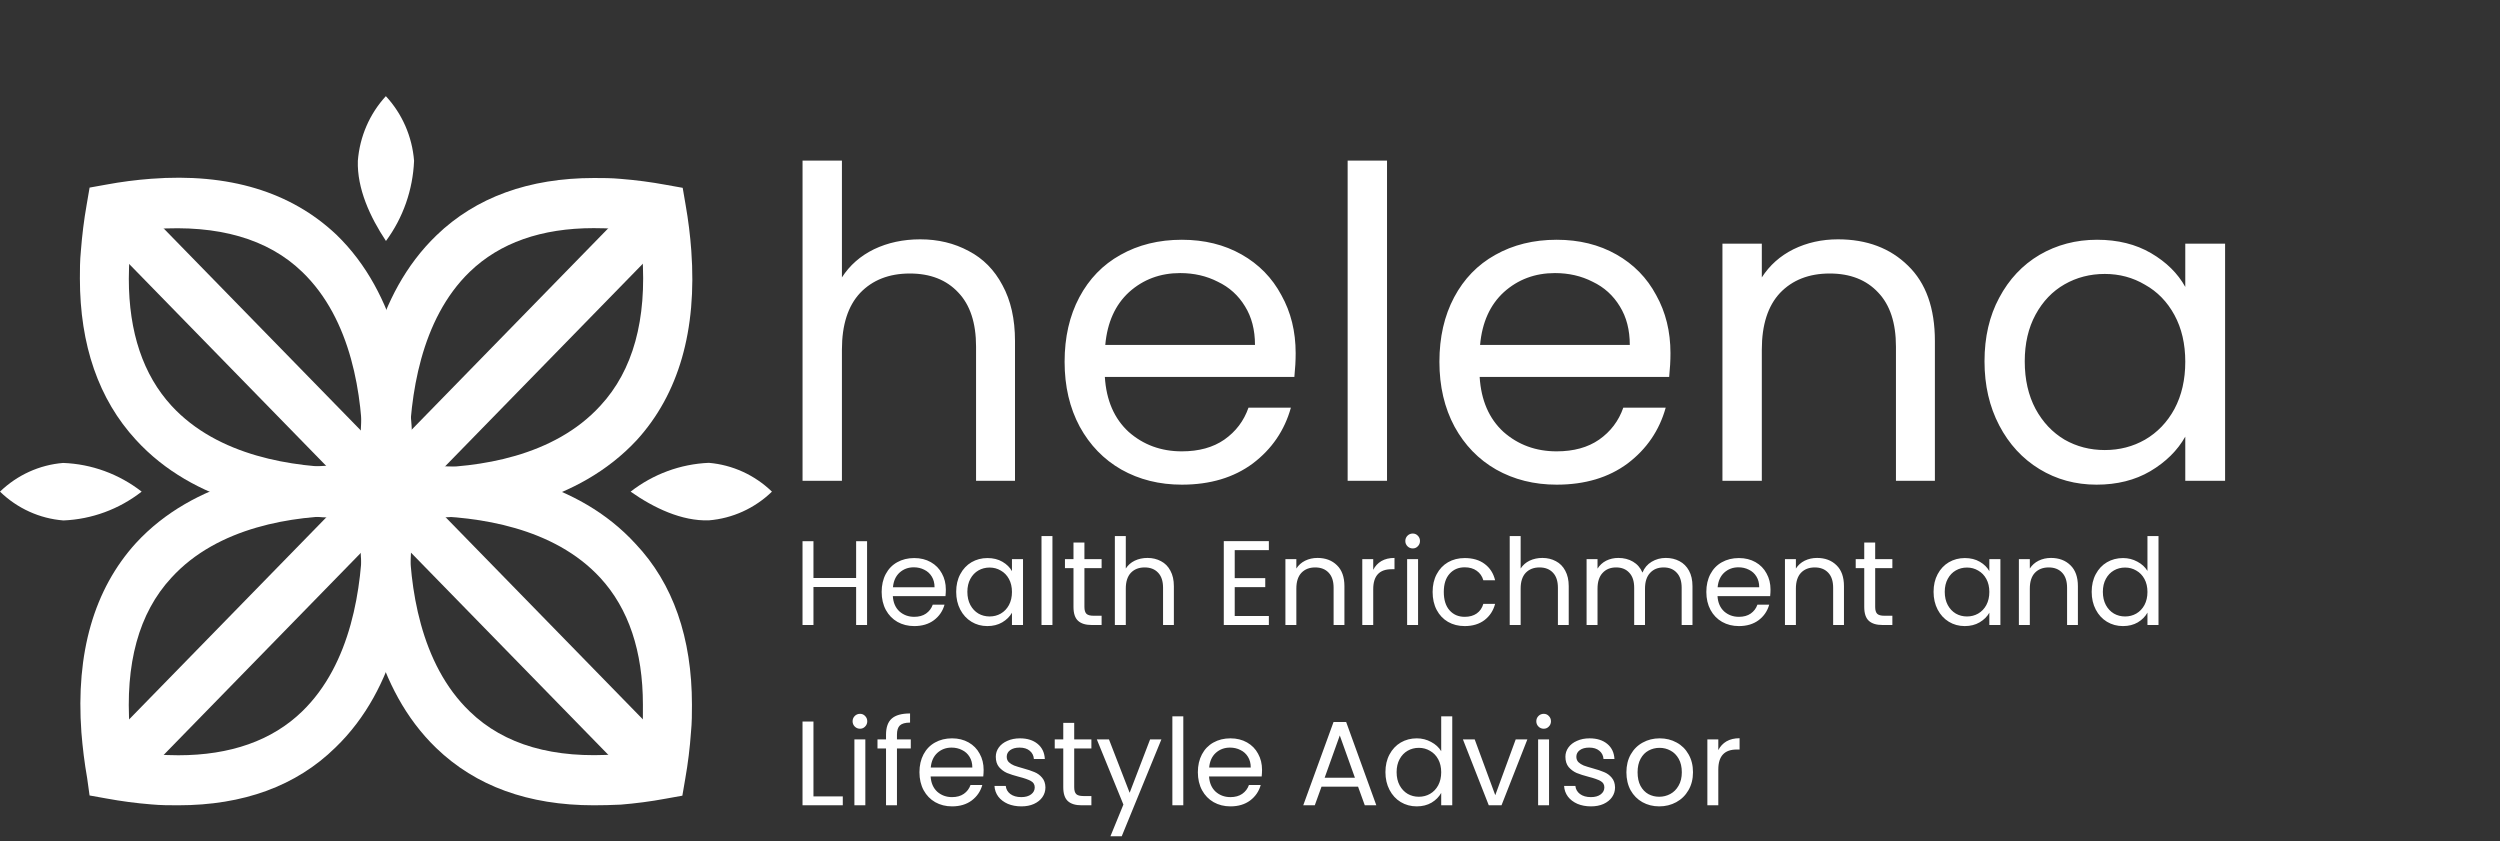 <svg width="208" height="70" viewBox="0 0 208 70" fill="none" xmlns="http://www.w3.org/2000/svg">
<rect x="0" y="0" width="208" height="70" fill="#333333" stroke="none"/>
<path d="M76.564 19.912C78.052 19.912 79.396 20.236 80.596 20.884C81.796 21.508 82.732 22.456 83.404 23.728C84.1 25 84.448 26.548 84.448 28.372V40H81.208V28.84C81.208 26.872 80.716 25.372 79.732 24.34C78.748 23.284 77.404 22.756 75.7 22.756C73.972 22.756 72.592 23.296 71.56 24.376C70.552 25.456 70.048 27.028 70.048 29.092V40H66.772V13.36H70.048V23.08C70.696 22.072 71.584 21.292 72.712 20.74C73.864 20.188 75.148 19.912 76.564 19.912ZM107.799 29.38C107.799 30.004 107.763 30.664 107.691 31.36H91.923C92.043 33.304 92.703 34.828 93.903 35.932C95.127 37.012 96.603 37.552 98.331 37.552C99.747 37.552 100.923 37.228 101.859 36.58C102.819 35.908 103.491 35.02 103.875 33.916H107.403C106.875 35.812 105.819 37.36 104.235 38.56C102.651 39.736 100.683 40.324 98.331 40.324C96.459 40.324 94.779 39.904 93.291 39.064C91.827 38.224 90.675 37.036 89.835 35.5C88.995 33.94 88.575 32.14 88.575 30.1C88.575 28.06 88.983 26.272 89.799 24.736C90.615 23.2 91.755 22.024 93.219 21.208C94.707 20.368 96.411 19.948 98.331 19.948C100.203 19.948 101.859 20.356 103.299 21.172C104.739 21.988 105.843 23.116 106.611 24.556C107.403 25.972 107.799 27.58 107.799 29.38ZM104.415 28.696C104.415 27.448 104.139 26.38 103.587 25.492C103.035 24.58 102.279 23.896 101.319 23.44C100.383 22.96 99.339 22.72 98.187 22.72C96.531 22.72 95.115 23.248 93.939 24.304C92.787 25.36 92.127 26.824 91.959 28.696H104.415ZM115.4 13.36V40H112.124V13.36H115.4ZM138.983 29.38C138.983 30.004 138.947 30.664 138.875 31.36H123.107C123.227 33.304 123.887 34.828 125.087 35.932C126.311 37.012 127.787 37.552 129.515 37.552C130.931 37.552 132.107 37.228 133.043 36.58C134.003 35.908 134.675 35.02 135.059 33.916H138.587C138.059 35.812 137.003 37.36 135.419 38.56C133.835 39.736 131.867 40.324 129.515 40.324C127.643 40.324 125.963 39.904 124.475 39.064C123.011 38.224 121.859 37.036 121.019 35.5C120.179 33.94 119.759 32.14 119.759 30.1C119.759 28.06 120.167 26.272 120.983 24.736C121.799 23.2 122.939 22.024 124.403 21.208C125.891 20.368 127.595 19.948 129.515 19.948C131.387 19.948 133.043 20.356 134.483 21.172C135.923 21.988 137.027 23.116 137.795 24.556C138.587 25.972 138.983 27.58 138.983 29.38ZM135.599 28.696C135.599 27.448 135.323 26.38 134.771 25.492C134.219 24.58 133.463 23.896 132.503 23.44C131.567 22.96 130.523 22.72 129.371 22.72C127.715 22.72 126.299 23.248 125.123 24.304C123.971 25.36 123.311 26.824 123.143 28.696H135.599ZM152.919 19.912C155.319 19.912 157.263 20.644 158.751 22.108C160.239 23.548 160.983 25.636 160.983 28.372V40H157.743V28.84C157.743 26.872 157.251 25.372 156.267 24.34C155.283 23.284 153.939 22.756 152.235 22.756C150.507 22.756 149.127 23.296 148.095 24.376C147.087 25.456 146.583 27.028 146.583 29.092V40H143.307V20.272H146.583V23.08C147.231 22.072 148.107 21.292 149.211 20.74C150.339 20.188 151.575 19.912 152.919 19.912ZM165.111 30.064C165.111 28.048 165.519 26.284 166.335 24.772C167.151 23.236 168.267 22.048 169.683 21.208C171.123 20.368 172.719 19.948 174.471 19.948C176.199 19.948 177.699 20.32 178.971 21.064C180.243 21.808 181.191 22.744 181.815 23.872V20.272H185.127V40H181.815V36.328C181.167 37.48 180.195 38.44 178.899 39.208C177.627 39.952 176.139 40.324 174.435 40.324C172.683 40.324 171.099 39.892 169.683 39.028C168.267 38.164 167.151 36.952 166.335 35.392C165.519 33.832 165.111 32.056 165.111 30.064ZM181.815 30.1C181.815 28.612 181.515 27.316 180.915 26.212C180.315 25.108 179.499 24.268 178.467 23.692C177.459 23.092 176.343 22.792 175.119 22.792C173.895 22.792 172.779 23.08 171.771 23.656C170.763 24.232 169.959 25.072 169.359 26.176C168.759 27.28 168.459 28.576 168.459 30.064C168.459 31.576 168.759 32.896 169.359 34.024C169.959 35.128 170.763 35.98 171.771 36.58C172.779 37.156 173.895 37.444 175.119 37.444C176.343 37.444 177.459 37.156 178.467 36.58C179.499 35.98 180.315 35.128 180.915 34.024C181.515 32.896 181.815 31.588 181.815 30.1Z" fill="white"/>
<path d="M33.554 39.427L30.676 42.376L53.582 65.847L56.46 62.898L33.554 39.427Z" fill="white"/>
<path d="M49.401 67C43.961 67 39.573 65.402 36.291 62.234C31.142 57.264 30.017 49.683 29.945 44.193V43.775C29.945 42.772 29.945 41.769 30.054 40.784L30.18 38.991L31.93 38.861C33.082 38.768 34.179 38.731 35.294 38.749C40.634 38.749 48.041 39.948 52.883 45.252C56.001 48.55 57.57 53.065 57.57 58.639C57.57 59.354 57.57 60.107 57.488 60.933C57.398 62.22 57.241 63.501 57.017 64.77L56.772 66.201L55.376 66.451C54.134 66.684 52.883 66.842 51.659 66.944C50.891 66.981 50.139 67 49.401 67ZM34.052 42.892C34.052 43.181 34.052 43.459 34.052 43.747V44.175C34.052 48.819 34.959 55.239 39.084 59.196C41.958 61.983 46.083 63.154 51.359 62.754C51.985 62.708 52.611 62.633 53.245 62.55C53.327 61.9 53.39 61.249 53.445 60.617C53.499 59.986 53.49 59.243 53.49 58.639C53.49 54.189 52.302 50.64 49.945 48.076C46.083 43.886 39.827 42.958 35.267 42.92L34.052 42.892Z" fill="white"/>
<path d="M10.651 15.967L7.773 18.917L30.679 42.388L33.557 39.438L10.651 15.967Z" fill="white"/>
<path d="M29.376 43.097H28.905C23.556 43.097 16.157 41.898 11.307 36.594C8.215 33.231 6.647 28.716 6.647 23.17C6.647 22.455 6.647 21.702 6.729 20.876C6.828 19.594 6.982 18.321 7.209 17.039L7.454 15.608L8.85 15.357C10.08 15.129 11.321 14.968 12.567 14.874C19.032 14.382 24.199 15.952 27.98 19.519C33.121 24.48 34.254 32.07 34.326 37.551V37.997C34.326 39 34.326 40.003 34.218 40.988L34.018 42.846L32.268 42.976C31.28 43.06 30.328 43.097 29.376 43.097ZM10.99 19.259C10.899 19.91 10.836 20.56 10.79 21.192C10.745 21.823 10.718 22.576 10.718 23.198C10.718 27.648 11.915 31.197 14.272 33.761C18.134 37.96 24.381 38.879 28.941 38.916H30.174C30.174 38.629 30.174 38.35 30.174 38.062V37.635C30.174 32.989 29.267 26.57 25.133 22.613C22.277 19.854 18.134 18.692 12.876 19.055C12.25 19.101 11.624 19.176 10.99 19.259Z" fill="white"/>
<path d="M30.67 39.435L7.764 62.906L10.643 65.855L33.549 42.384L30.67 39.435Z" fill="white"/>
<path d="M14.832 67C14.134 67 13.381 67 12.583 66.926C11.331 66.826 10.084 66.661 8.848 66.433L7.452 66.183L7.252 64.743C7.026 63.461 6.872 62.188 6.772 60.934C6.291 54.31 7.833 49.015 11.305 45.188C16.155 39.92 23.554 38.759 28.912 38.685H29.347C30.317 38.685 31.296 38.685 32.266 38.796L34.016 38.926L34.143 40.719C34.234 41.899 34.27 43.023 34.252 44.166C34.206 49.647 33.073 57.227 27.905 62.197C24.651 65.393 20.244 67 14.832 67ZM10.988 62.559C11.622 62.643 12.248 62.718 12.873 62.764C13.499 62.81 14.224 62.838 14.832 62.838C19.174 62.838 22.638 61.612 25.131 59.197C29.229 55.239 30.136 48.839 30.172 44.166C30.172 43.738 30.172 43.32 30.172 42.902H28.921C24.388 42.902 18.123 43.831 14.261 48.067C11.541 51.003 10.398 55.23 10.788 60.636C10.879 61.259 10.879 61.9 10.988 62.55V62.559Z" fill="white"/>
<path d="M53.573 15.953L30.667 39.423L33.545 42.373L56.451 18.902L53.573 15.953Z" fill="white"/>
<path d="M34.878 43.097C33.908 43.097 32.92 43.097 31.968 42.986L30.218 42.847L30.082 41.054C30 39.865 29.964 38.74 29.973 37.607C29.973 32.126 31.152 24.546 36.319 19.576C39.592 16.417 44.008 14.81 49.42 14.81C50.118 14.81 50.871 14.81 51.66 14.884C52.915 14.984 54.165 15.148 55.404 15.377L56.8 15.627L57.045 17.058C57.267 18.318 57.425 19.59 57.517 20.867C57.997 27.491 56.465 32.786 52.983 36.613C48.051 41.918 40.671 43.051 35.358 43.097H34.878ZM34.053 38.917H35.304C39.837 38.917 46.093 37.988 49.955 33.752C52.675 30.816 53.827 26.589 53.437 21.183C53.382 20.551 53.319 19.901 53.237 19.25C52.602 19.167 51.968 19.093 51.342 19.046C50.717 19 50.001 18.981 49.393 18.981C45.05 18.981 41.587 20.198 39.085 22.613C34.987 26.571 34.089 32.971 34.044 37.654C34.044 38.081 34.044 38.499 34.053 38.917Z" fill="white"/>
<path d="M11.786 40.904C9.908 42.369 7.635 43.205 5.277 43.301C3.301 43.147 1.438 42.301 0 40.904C1.434 39.52 3.285 38.678 5.249 38.517C7.617 38.602 9.9 39.436 11.786 40.904Z" fill="white"/>
<path d="M52.467 40.905C54.347 39.443 56.619 38.606 58.977 38.508C60.941 38.675 62.792 39.52 64.226 40.905C62.794 42.292 60.941 43.134 58.977 43.293C56.719 43.367 54.398 42.261 52.467 40.905Z" fill="white"/>
<path d="M32.112 20.049C30.779 18.042 29.701 15.683 29.773 13.379C29.93 11.367 30.752 9.469 32.103 8C33.463 9.465 34.292 11.363 34.451 13.379C34.352 15.794 33.536 18.121 32.112 20.049Z" fill="white"/>
<path d="M72.14 45.03V52H71.23V48.84H67.68V52H66.77V45.03H67.68V48.09H71.23V45.03H72.14ZM78.694 49.05C78.694 49.223 78.684 49.407 78.664 49.6H74.284C74.317 50.14 74.501 50.563 74.834 50.87C75.174 51.17 75.584 51.32 76.064 51.32C76.457 51.32 76.784 51.23 77.044 51.05C77.311 50.863 77.497 50.617 77.604 50.31H78.584C78.437 50.837 78.144 51.267 77.704 51.6C77.264 51.927 76.717 52.09 76.064 52.09C75.544 52.09 75.077 51.973 74.664 51.74C74.257 51.507 73.937 51.177 73.704 50.75C73.471 50.317 73.354 49.817 73.354 49.25C73.354 48.683 73.467 48.187 73.694 47.76C73.921 47.333 74.237 47.007 74.644 46.78C75.057 46.547 75.531 46.43 76.064 46.43C76.584 46.43 77.044 46.543 77.444 46.77C77.844 46.997 78.15 47.31 78.364 47.71C78.584 48.103 78.694 48.55 78.694 49.05ZM77.754 48.86C77.754 48.513 77.677 48.217 77.524 47.97C77.371 47.717 77.16 47.527 76.894 47.4C76.634 47.267 76.344 47.2 76.024 47.2C75.564 47.2 75.171 47.347 74.844 47.64C74.524 47.933 74.341 48.34 74.294 48.86H77.754ZM79.555 49.24C79.555 48.68 79.668 48.19 79.895 47.77C80.122 47.343 80.432 47.013 80.825 46.78C81.225 46.547 81.668 46.43 82.155 46.43C82.635 46.43 83.052 46.533 83.405 46.74C83.758 46.947 84.022 47.207 84.195 47.52V46.52H85.115V52H84.195V50.98C84.015 51.3 83.745 51.567 83.385 51.78C83.032 51.987 82.618 52.09 82.145 52.09C81.658 52.09 81.218 51.97 80.825 51.73C80.432 51.49 80.122 51.153 79.895 50.72C79.668 50.287 79.555 49.793 79.555 49.24ZM84.195 49.25C84.195 48.837 84.112 48.477 83.945 48.17C83.778 47.863 83.552 47.63 83.265 47.47C82.985 47.303 82.675 47.22 82.335 47.22C81.995 47.22 81.685 47.3 81.405 47.46C81.125 47.62 80.902 47.853 80.735 48.16C80.568 48.467 80.485 48.827 80.485 49.24C80.485 49.66 80.568 50.027 80.735 50.34C80.902 50.647 81.125 50.883 81.405 51.05C81.685 51.21 81.995 51.29 82.335 51.29C82.675 51.29 82.985 51.21 83.265 51.05C83.552 50.883 83.778 50.647 83.945 50.34C84.112 50.027 84.195 49.663 84.195 49.25ZM87.563 44.6V52H86.653V44.6H87.563ZM90.224 47.27V50.5C90.224 50.767 90.28 50.957 90.394 51.07C90.507 51.177 90.704 51.23 90.984 51.23H91.654V52H90.834C90.327 52 89.947 51.883 89.694 51.65C89.44 51.417 89.314 51.033 89.314 50.5V47.27H88.604V46.52H89.314V45.14H90.224V46.52H91.654V47.27H90.224ZM95.476 46.42C95.89 46.42 96.263 46.51 96.596 46.69C96.93 46.863 97.19 47.127 97.376 47.48C97.57 47.833 97.666 48.263 97.666 48.77V52H96.766V48.9C96.766 48.353 96.63 47.937 96.356 47.65C96.083 47.357 95.71 47.21 95.236 47.21C94.756 47.21 94.373 47.36 94.086 47.66C93.806 47.96 93.666 48.397 93.666 48.97V52H92.756V44.6H93.666V47.3C93.846 47.02 94.093 46.803 94.406 46.65C94.726 46.497 95.083 46.42 95.476 46.42ZM102.729 45.77V48.1H105.269V48.85H102.729V51.25H105.569V52H101.819V45.02H105.569V45.77H102.729ZM109.616 46.42C110.282 46.42 110.822 46.623 111.236 47.03C111.649 47.43 111.856 48.01 111.856 48.77V52H110.956V48.9C110.956 48.353 110.819 47.937 110.546 47.65C110.272 47.357 109.899 47.21 109.426 47.21C108.946 47.21 108.562 47.36 108.276 47.66C107.996 47.96 107.856 48.397 107.856 48.97V52H106.946V46.52H107.856V47.3C108.036 47.02 108.279 46.803 108.586 46.65C108.899 46.497 109.242 46.42 109.616 46.42ZM114.252 47.41C114.412 47.097 114.639 46.853 114.932 46.68C115.232 46.507 115.596 46.42 116.022 46.42V47.36H115.782C114.762 47.36 114.252 47.913 114.252 49.02V52H113.342V46.52H114.252V47.41ZM117.543 45.63C117.369 45.63 117.223 45.57 117.103 45.45C116.983 45.33 116.923 45.183 116.923 45.01C116.923 44.837 116.983 44.69 117.103 44.57C117.223 44.45 117.369 44.39 117.543 44.39C117.709 44.39 117.849 44.45 117.963 44.57C118.083 44.69 118.143 44.837 118.143 45.01C118.143 45.183 118.083 45.33 117.963 45.45C117.849 45.57 117.709 45.63 117.543 45.63ZM117.983 46.52V52H117.073V46.52H117.983ZM119.194 49.25C119.194 48.683 119.307 48.19 119.534 47.77C119.76 47.343 120.074 47.013 120.474 46.78C120.88 46.547 121.344 46.43 121.864 46.43C122.537 46.43 123.09 46.593 123.524 46.92C123.964 47.247 124.254 47.7 124.394 48.28H123.414C123.32 47.947 123.137 47.683 122.864 47.49C122.597 47.297 122.264 47.2 121.864 47.2C121.344 47.2 120.924 47.38 120.604 47.74C120.284 48.093 120.124 48.597 120.124 49.25C120.124 49.91 120.284 50.42 120.604 50.78C120.924 51.14 121.344 51.32 121.864 51.32C122.264 51.32 122.597 51.227 122.864 51.04C123.13 50.853 123.314 50.587 123.414 50.24H124.394C124.247 50.8 123.954 51.25 123.514 51.59C123.074 51.923 122.524 52.09 121.864 52.09C121.344 52.09 120.88 51.973 120.474 51.74C120.074 51.507 119.76 51.177 119.534 50.75C119.307 50.323 119.194 49.823 119.194 49.25ZM128.328 46.42C128.741 46.42 129.115 46.51 129.448 46.69C129.781 46.863 130.041 47.127 130.228 47.48C130.421 47.833 130.518 48.263 130.518 48.77V52H129.618V48.9C129.618 48.353 129.481 47.937 129.208 47.65C128.935 47.357 128.561 47.21 128.088 47.21C127.608 47.21 127.225 47.36 126.938 47.66C126.658 47.96 126.518 48.397 126.518 48.97V52H125.608V44.6H126.518V47.3C126.698 47.02 126.945 46.803 127.258 46.65C127.578 46.497 127.935 46.42 128.328 46.42ZM138.594 46.42C139.021 46.42 139.401 46.51 139.734 46.69C140.068 46.863 140.331 47.127 140.524 47.48C140.718 47.833 140.814 48.263 140.814 48.77V52H139.914V48.9C139.914 48.353 139.778 47.937 139.504 47.65C139.238 47.357 138.874 47.21 138.414 47.21C137.941 47.21 137.564 47.363 137.284 47.67C137.004 47.97 136.864 48.407 136.864 48.98V52H135.964V48.9C135.964 48.353 135.828 47.937 135.554 47.65C135.288 47.357 134.924 47.21 134.464 47.21C133.991 47.21 133.614 47.363 133.334 47.67C133.054 47.97 132.914 48.407 132.914 48.98V52H132.004V46.52H132.914V47.31C133.094 47.023 133.334 46.803 133.634 46.65C133.941 46.497 134.278 46.42 134.644 46.42C135.104 46.42 135.511 46.523 135.864 46.73C136.218 46.937 136.481 47.24 136.654 47.64C136.808 47.253 137.061 46.953 137.414 46.74C137.768 46.527 138.161 46.42 138.594 46.42ZM147.307 49.05C147.307 49.223 147.297 49.407 147.277 49.6H142.897C142.93 50.14 143.114 50.563 143.447 50.87C143.787 51.17 144.197 51.32 144.677 51.32C145.07 51.32 145.397 51.23 145.657 51.05C145.924 50.863 146.11 50.617 146.217 50.31H147.197C147.05 50.837 146.757 51.267 146.317 51.6C145.877 51.927 145.33 52.09 144.677 52.09C144.157 52.09 143.69 51.973 143.277 51.74C142.87 51.507 142.55 51.177 142.317 50.75C142.084 50.317 141.967 49.817 141.967 49.25C141.967 48.683 142.08 48.187 142.307 47.76C142.534 47.333 142.85 47.007 143.257 46.78C143.67 46.547 144.144 46.43 144.677 46.43C145.197 46.43 145.657 46.543 146.057 46.77C146.457 46.997 146.764 47.31 146.977 47.71C147.197 48.103 147.307 48.55 147.307 49.05ZM146.367 48.86C146.367 48.513 146.29 48.217 146.137 47.97C145.984 47.717 145.774 47.527 145.507 47.4C145.247 47.267 144.957 47.2 144.637 47.2C144.177 47.2 143.784 47.347 143.457 47.64C143.137 47.933 142.954 48.34 142.907 48.86H146.367ZM151.178 46.42C151.845 46.42 152.385 46.623 152.798 47.03C153.212 47.43 153.418 48.01 153.418 48.77V52H152.518V48.9C152.518 48.353 152.382 47.937 152.108 47.65C151.835 47.357 151.462 47.21 150.988 47.21C150.508 47.21 150.125 47.36 149.838 47.66C149.558 47.96 149.418 48.397 149.418 48.97V52H148.508V46.52H149.418V47.3C149.598 47.02 149.842 46.803 150.148 46.65C150.462 46.497 150.805 46.42 151.178 46.42ZM156.015 47.27V50.5C156.015 50.767 156.071 50.957 156.185 51.07C156.298 51.177 156.495 51.23 156.775 51.23H157.445V52H156.625C156.118 52 155.738 51.883 155.485 51.65C155.231 51.417 155.105 51.033 155.105 50.5V47.27H154.395V46.52H155.105V45.14H156.015V46.52H157.445V47.27H156.015ZM160.873 49.24C160.873 48.68 160.987 48.19 161.213 47.77C161.44 47.343 161.75 47.013 162.143 46.78C162.543 46.547 162.987 46.43 163.473 46.43C163.953 46.43 164.37 46.533 164.723 46.74C165.077 46.947 165.34 47.207 165.513 47.52V46.52H166.433V52H165.513V50.98C165.333 51.3 165.063 51.567 164.703 51.78C164.35 51.987 163.937 52.09 163.463 52.09C162.977 52.09 162.537 51.97 162.143 51.73C161.75 51.49 161.44 51.153 161.213 50.72C160.987 50.287 160.873 49.793 160.873 49.24ZM165.513 49.25C165.513 48.837 165.43 48.477 165.263 48.17C165.097 47.863 164.87 47.63 164.583 47.47C164.303 47.303 163.993 47.22 163.653 47.22C163.313 47.22 163.003 47.3 162.723 47.46C162.443 47.62 162.22 47.853 162.053 48.16C161.887 48.467 161.803 48.827 161.803 49.24C161.803 49.66 161.887 50.027 162.053 50.34C162.22 50.647 162.443 50.883 162.723 51.05C163.003 51.21 163.313 51.29 163.653 51.29C163.993 51.29 164.303 51.21 164.583 51.05C164.87 50.883 165.097 50.647 165.263 50.34C165.43 50.027 165.513 49.663 165.513 49.25ZM170.641 46.42C171.308 46.42 171.848 46.623 172.261 47.03C172.675 47.43 172.881 48.01 172.881 48.77V52H171.981V48.9C171.981 48.353 171.845 47.937 171.571 47.65C171.298 47.357 170.925 47.21 170.451 47.21C169.971 47.21 169.588 47.36 169.301 47.66C169.021 47.96 168.881 48.397 168.881 48.97V52H167.971V46.52H168.881V47.3C169.061 47.02 169.305 46.803 169.611 46.65C169.925 46.497 170.268 46.42 170.641 46.42ZM174.028 49.24C174.028 48.68 174.141 48.19 174.368 47.77C174.594 47.343 174.904 47.013 175.298 46.78C175.698 46.547 176.144 46.43 176.638 46.43C177.064 46.43 177.461 46.53 177.828 46.73C178.194 46.923 178.474 47.18 178.668 47.5V44.6H179.588V52H178.668V50.97C178.488 51.297 178.221 51.567 177.868 51.78C177.514 51.987 177.101 52.09 176.628 52.09C176.141 52.09 175.698 51.97 175.298 51.73C174.904 51.49 174.594 51.153 174.368 50.72C174.141 50.287 174.028 49.793 174.028 49.24ZM178.668 49.25C178.668 48.837 178.584 48.477 178.418 48.17C178.251 47.863 178.024 47.63 177.738 47.47C177.458 47.303 177.148 47.22 176.808 47.22C176.468 47.22 176.158 47.3 175.878 47.46C175.598 47.62 175.374 47.853 175.208 48.16C175.041 48.467 174.958 48.827 174.958 49.24C174.958 49.66 175.041 50.027 175.208 50.34C175.374 50.647 175.598 50.883 175.878 51.05C176.158 51.21 176.468 51.29 176.808 51.29C177.148 51.29 177.458 51.21 177.738 51.05C178.024 50.883 178.251 50.647 178.418 50.34C178.584 50.027 178.668 49.663 178.668 49.25ZM67.68 66.26H70.12V67H66.77V60.03H67.68V66.26ZM71.556 60.63C71.383 60.63 71.236 60.57 71.116 60.45C70.996 60.33 70.936 60.183 70.936 60.01C70.936 59.837 70.996 59.69 71.116 59.57C71.236 59.45 71.383 59.39 71.556 59.39C71.723 59.39 71.863 59.45 71.976 59.57C72.096 59.69 72.156 59.837 72.156 60.01C72.156 60.183 72.096 60.33 71.976 60.45C71.863 60.57 71.723 60.63 71.556 60.63ZM71.996 61.52V67H71.086V61.52H71.996ZM75.777 62.27H74.627V67H73.717V62.27H73.007V61.52H73.717V61.13C73.717 60.517 73.874 60.07 74.187 59.79C74.507 59.503 75.017 59.36 75.717 59.36V60.12C75.317 60.12 75.034 60.2 74.867 60.36C74.707 60.513 74.627 60.77 74.627 61.13V61.52H75.777V62.27ZM81.838 64.05C81.838 64.223 81.828 64.407 81.808 64.6H77.428C77.462 65.14 77.645 65.563 77.978 65.87C78.318 66.17 78.728 66.32 79.208 66.32C79.602 66.32 79.928 66.23 80.188 66.05C80.455 65.863 80.642 65.617 80.748 65.31H81.728C81.582 65.837 81.288 66.267 80.848 66.6C80.408 66.927 79.862 67.09 79.208 67.09C78.688 67.09 78.222 66.973 77.808 66.74C77.402 66.507 77.082 66.177 76.848 65.75C76.615 65.317 76.498 64.817 76.498 64.25C76.498 63.683 76.612 63.187 76.838 62.76C77.065 62.333 77.382 62.007 77.788 61.78C78.202 61.547 78.675 61.43 79.208 61.43C79.728 61.43 80.188 61.543 80.588 61.77C80.988 61.997 81.295 62.31 81.508 62.71C81.728 63.103 81.838 63.55 81.838 64.05ZM80.898 63.86C80.898 63.513 80.822 63.217 80.668 62.97C80.515 62.717 80.305 62.527 80.038 62.4C79.778 62.267 79.488 62.2 79.168 62.2C78.708 62.2 78.315 62.347 77.988 62.64C77.668 62.933 77.485 63.34 77.438 63.86H80.898ZM84.98 67.09C84.559 67.09 84.183 67.02 83.85 66.88C83.516 66.733 83.253 66.533 83.059 66.28C82.866 66.02 82.76 65.723 82.74 65.39H83.68C83.706 65.663 83.833 65.887 84.059 66.06C84.293 66.233 84.596 66.32 84.969 66.32C85.316 66.32 85.59 66.243 85.79 66.09C85.99 65.937 86.09 65.743 86.09 65.51C86.09 65.27 85.983 65.093 85.769 64.98C85.556 64.86 85.226 64.743 84.779 64.63C84.373 64.523 84.04 64.417 83.779 64.31C83.526 64.197 83.306 64.033 83.12 63.82C82.939 63.6 82.85 63.313 82.85 62.96C82.85 62.68 82.933 62.423 83.1 62.19C83.266 61.957 83.503 61.773 83.809 61.64C84.116 61.5 84.466 61.43 84.859 61.43C85.466 61.43 85.956 61.583 86.329 61.89C86.703 62.197 86.903 62.617 86.93 63.15H86.019C85.999 62.863 85.883 62.633 85.669 62.46C85.463 62.287 85.183 62.2 84.829 62.2C84.503 62.2 84.243 62.27 84.049 62.41C83.856 62.55 83.76 62.733 83.76 62.96C83.76 63.14 83.816 63.29 83.93 63.41C84.049 63.523 84.196 63.617 84.37 63.69C84.549 63.757 84.796 63.833 85.109 63.92C85.503 64.027 85.823 64.133 86.07 64.24C86.316 64.34 86.526 64.493 86.7 64.7C86.879 64.907 86.973 65.177 86.98 65.51C86.98 65.81 86.896 66.08 86.73 66.32C86.563 66.56 86.326 66.75 86.019 66.89C85.719 67.023 85.373 67.09 84.98 67.09ZM89.374 62.27V65.5C89.374 65.767 89.431 65.957 89.544 66.07C89.657 66.177 89.854 66.23 90.134 66.23H90.804V67H89.984C89.478 67 89.097 66.883 88.844 66.65C88.591 66.417 88.464 66.033 88.464 65.5V62.27H87.754V61.52H88.464V60.14H89.374V61.52H90.804V62.27H89.374ZM96.627 61.52L93.327 69.58H92.387L93.467 66.94L91.257 61.52H92.267L93.987 65.96L95.687 61.52H96.627ZM98.451 59.6V67H97.541V59.6H98.451ZM105.002 64.05C105.002 64.223 104.992 64.407 104.972 64.6H100.592C100.626 65.14 100.809 65.563 101.142 65.87C101.482 66.17 101.892 66.32 102.372 66.32C102.766 66.32 103.092 66.23 103.352 66.05C103.619 65.863 103.806 65.617 103.912 65.31H104.892C104.746 65.837 104.452 66.267 104.012 66.6C103.572 66.927 103.026 67.09 102.372 67.09C101.852 67.09 101.386 66.973 100.972 66.74C100.566 66.507 100.246 66.177 100.012 65.75C99.779 65.317 99.662 64.817 99.662 64.25C99.662 63.683 99.776 63.187 100.002 62.76C100.229 62.333 100.546 62.007 100.952 61.78C101.366 61.547 101.839 61.43 102.372 61.43C102.892 61.43 103.352 61.543 103.752 61.77C104.152 61.997 104.459 62.31 104.672 62.71C104.892 63.103 105.002 63.55 105.002 64.05ZM104.062 63.86C104.062 63.513 103.986 63.217 103.832 62.97C103.679 62.717 103.469 62.527 103.202 62.4C102.942 62.267 102.652 62.2 102.332 62.2C101.872 62.2 101.479 62.347 101.152 62.64C100.832 62.933 100.649 63.34 100.602 63.86H104.062ZM112.99 65.45H109.95L109.39 67H108.43L110.95 60.07H112L114.51 67H113.55L112.99 65.45ZM112.73 64.71L111.47 61.19L110.21 64.71H112.73ZM115.268 64.24C115.268 63.68 115.381 63.19 115.608 62.77C115.835 62.343 116.145 62.013 116.538 61.78C116.938 61.547 117.385 61.43 117.878 61.43C118.305 61.43 118.701 61.53 119.068 61.73C119.435 61.923 119.715 62.18 119.908 62.5V59.6H120.828V67H119.908V65.97C119.728 66.297 119.461 66.567 119.108 66.78C118.755 66.987 118.341 67.09 117.868 67.09C117.381 67.09 116.938 66.97 116.538 66.73C116.145 66.49 115.835 66.153 115.608 65.72C115.381 65.287 115.268 64.793 115.268 64.24ZM119.908 64.25C119.908 63.837 119.825 63.477 119.658 63.17C119.491 62.863 119.265 62.63 118.978 62.47C118.698 62.303 118.388 62.22 118.048 62.22C117.708 62.22 117.398 62.3 117.118 62.46C116.838 62.62 116.615 62.853 116.448 63.16C116.281 63.467 116.198 63.827 116.198 64.24C116.198 64.66 116.281 65.027 116.448 65.34C116.615 65.647 116.838 65.883 117.118 66.05C117.398 66.21 117.708 66.29 118.048 66.29C118.388 66.29 118.698 66.21 118.978 66.05C119.265 65.883 119.491 65.647 119.658 65.34C119.825 65.027 119.908 64.663 119.908 64.25ZM124.406 66.16L126.106 61.52H127.076L124.926 67H123.866L121.716 61.52H122.696L124.406 66.16ZM128.441 60.63C128.268 60.63 128.121 60.57 128.001 60.45C127.881 60.33 127.821 60.183 127.821 60.01C127.821 59.837 127.881 59.69 128.001 59.57C128.121 59.45 128.268 59.39 128.441 59.39C128.608 59.39 128.748 59.45 128.861 59.57C128.981 59.69 129.041 59.837 129.041 60.01C129.041 60.183 128.981 60.33 128.861 60.45C128.748 60.57 128.608 60.63 128.441 60.63ZM128.881 61.52V67H127.971V61.52H128.881ZM132.372 67.09C131.952 67.09 131.575 67.02 131.242 66.88C130.909 66.733 130.645 66.533 130.452 66.28C130.259 66.02 130.152 65.723 130.132 65.39H131.072C131.099 65.663 131.225 65.887 131.452 66.06C131.685 66.233 131.989 66.32 132.362 66.32C132.709 66.32 132.982 66.243 133.182 66.09C133.382 65.937 133.482 65.743 133.482 65.51C133.482 65.27 133.375 65.093 133.162 64.98C132.949 64.86 132.619 64.743 132.172 64.63C131.765 64.523 131.432 64.417 131.172 64.31C130.919 64.197 130.699 64.033 130.512 63.82C130.332 63.6 130.242 63.313 130.242 62.96C130.242 62.68 130.325 62.423 130.492 62.19C130.659 61.957 130.895 61.773 131.202 61.64C131.509 61.5 131.859 61.43 132.252 61.43C132.859 61.43 133.349 61.583 133.722 61.89C134.095 62.197 134.295 62.617 134.322 63.15H133.412C133.392 62.863 133.275 62.633 133.062 62.46C132.855 62.287 132.575 62.2 132.222 62.2C131.895 62.2 131.635 62.27 131.442 62.41C131.249 62.55 131.152 62.733 131.152 62.96C131.152 63.14 131.209 63.29 131.322 63.41C131.442 63.523 131.589 63.617 131.762 63.69C131.942 63.757 132.189 63.833 132.502 63.92C132.895 64.027 133.215 64.133 133.462 64.24C133.709 64.34 133.919 64.493 134.092 64.7C134.272 64.907 134.365 65.177 134.372 65.51C134.372 65.81 134.289 66.08 134.122 66.32C133.955 66.56 133.719 66.75 133.412 66.89C133.112 67.023 132.765 67.09 132.372 67.09ZM138.047 67.09C137.533 67.09 137.067 66.973 136.647 66.74C136.233 66.507 135.907 66.177 135.667 65.75C135.433 65.317 135.317 64.817 135.317 64.25C135.317 63.69 135.437 63.197 135.677 62.77C135.923 62.337 136.257 62.007 136.677 61.78C137.097 61.547 137.567 61.43 138.087 61.43C138.607 61.43 139.077 61.547 139.497 61.78C139.917 62.007 140.247 62.333 140.487 62.76C140.733 63.187 140.857 63.683 140.857 64.25C140.857 64.817 140.73 65.317 140.477 65.75C140.23 66.177 139.893 66.507 139.467 66.74C139.04 66.973 138.567 67.09 138.047 67.09ZM138.047 66.29C138.373 66.29 138.68 66.213 138.967 66.06C139.253 65.907 139.483 65.677 139.657 65.37C139.837 65.063 139.927 64.69 139.927 64.25C139.927 63.81 139.84 63.437 139.667 63.13C139.493 62.823 139.267 62.597 138.987 62.45C138.707 62.297 138.403 62.22 138.077 62.22C137.743 62.22 137.437 62.297 137.157 62.45C136.883 62.597 136.663 62.823 136.497 63.13C136.33 63.437 136.247 63.81 136.247 64.25C136.247 64.697 136.327 65.073 136.487 65.38C136.653 65.687 136.873 65.917 137.147 66.07C137.42 66.217 137.72 66.29 138.047 66.29ZM142.963 62.41C143.123 62.097 143.35 61.853 143.643 61.68C143.943 61.507 144.307 61.42 144.733 61.42V62.36H144.493C143.473 62.36 142.963 62.913 142.963 64.02V67H142.053V61.52H142.963V62.41Z" fill="white"/>
</svg>
